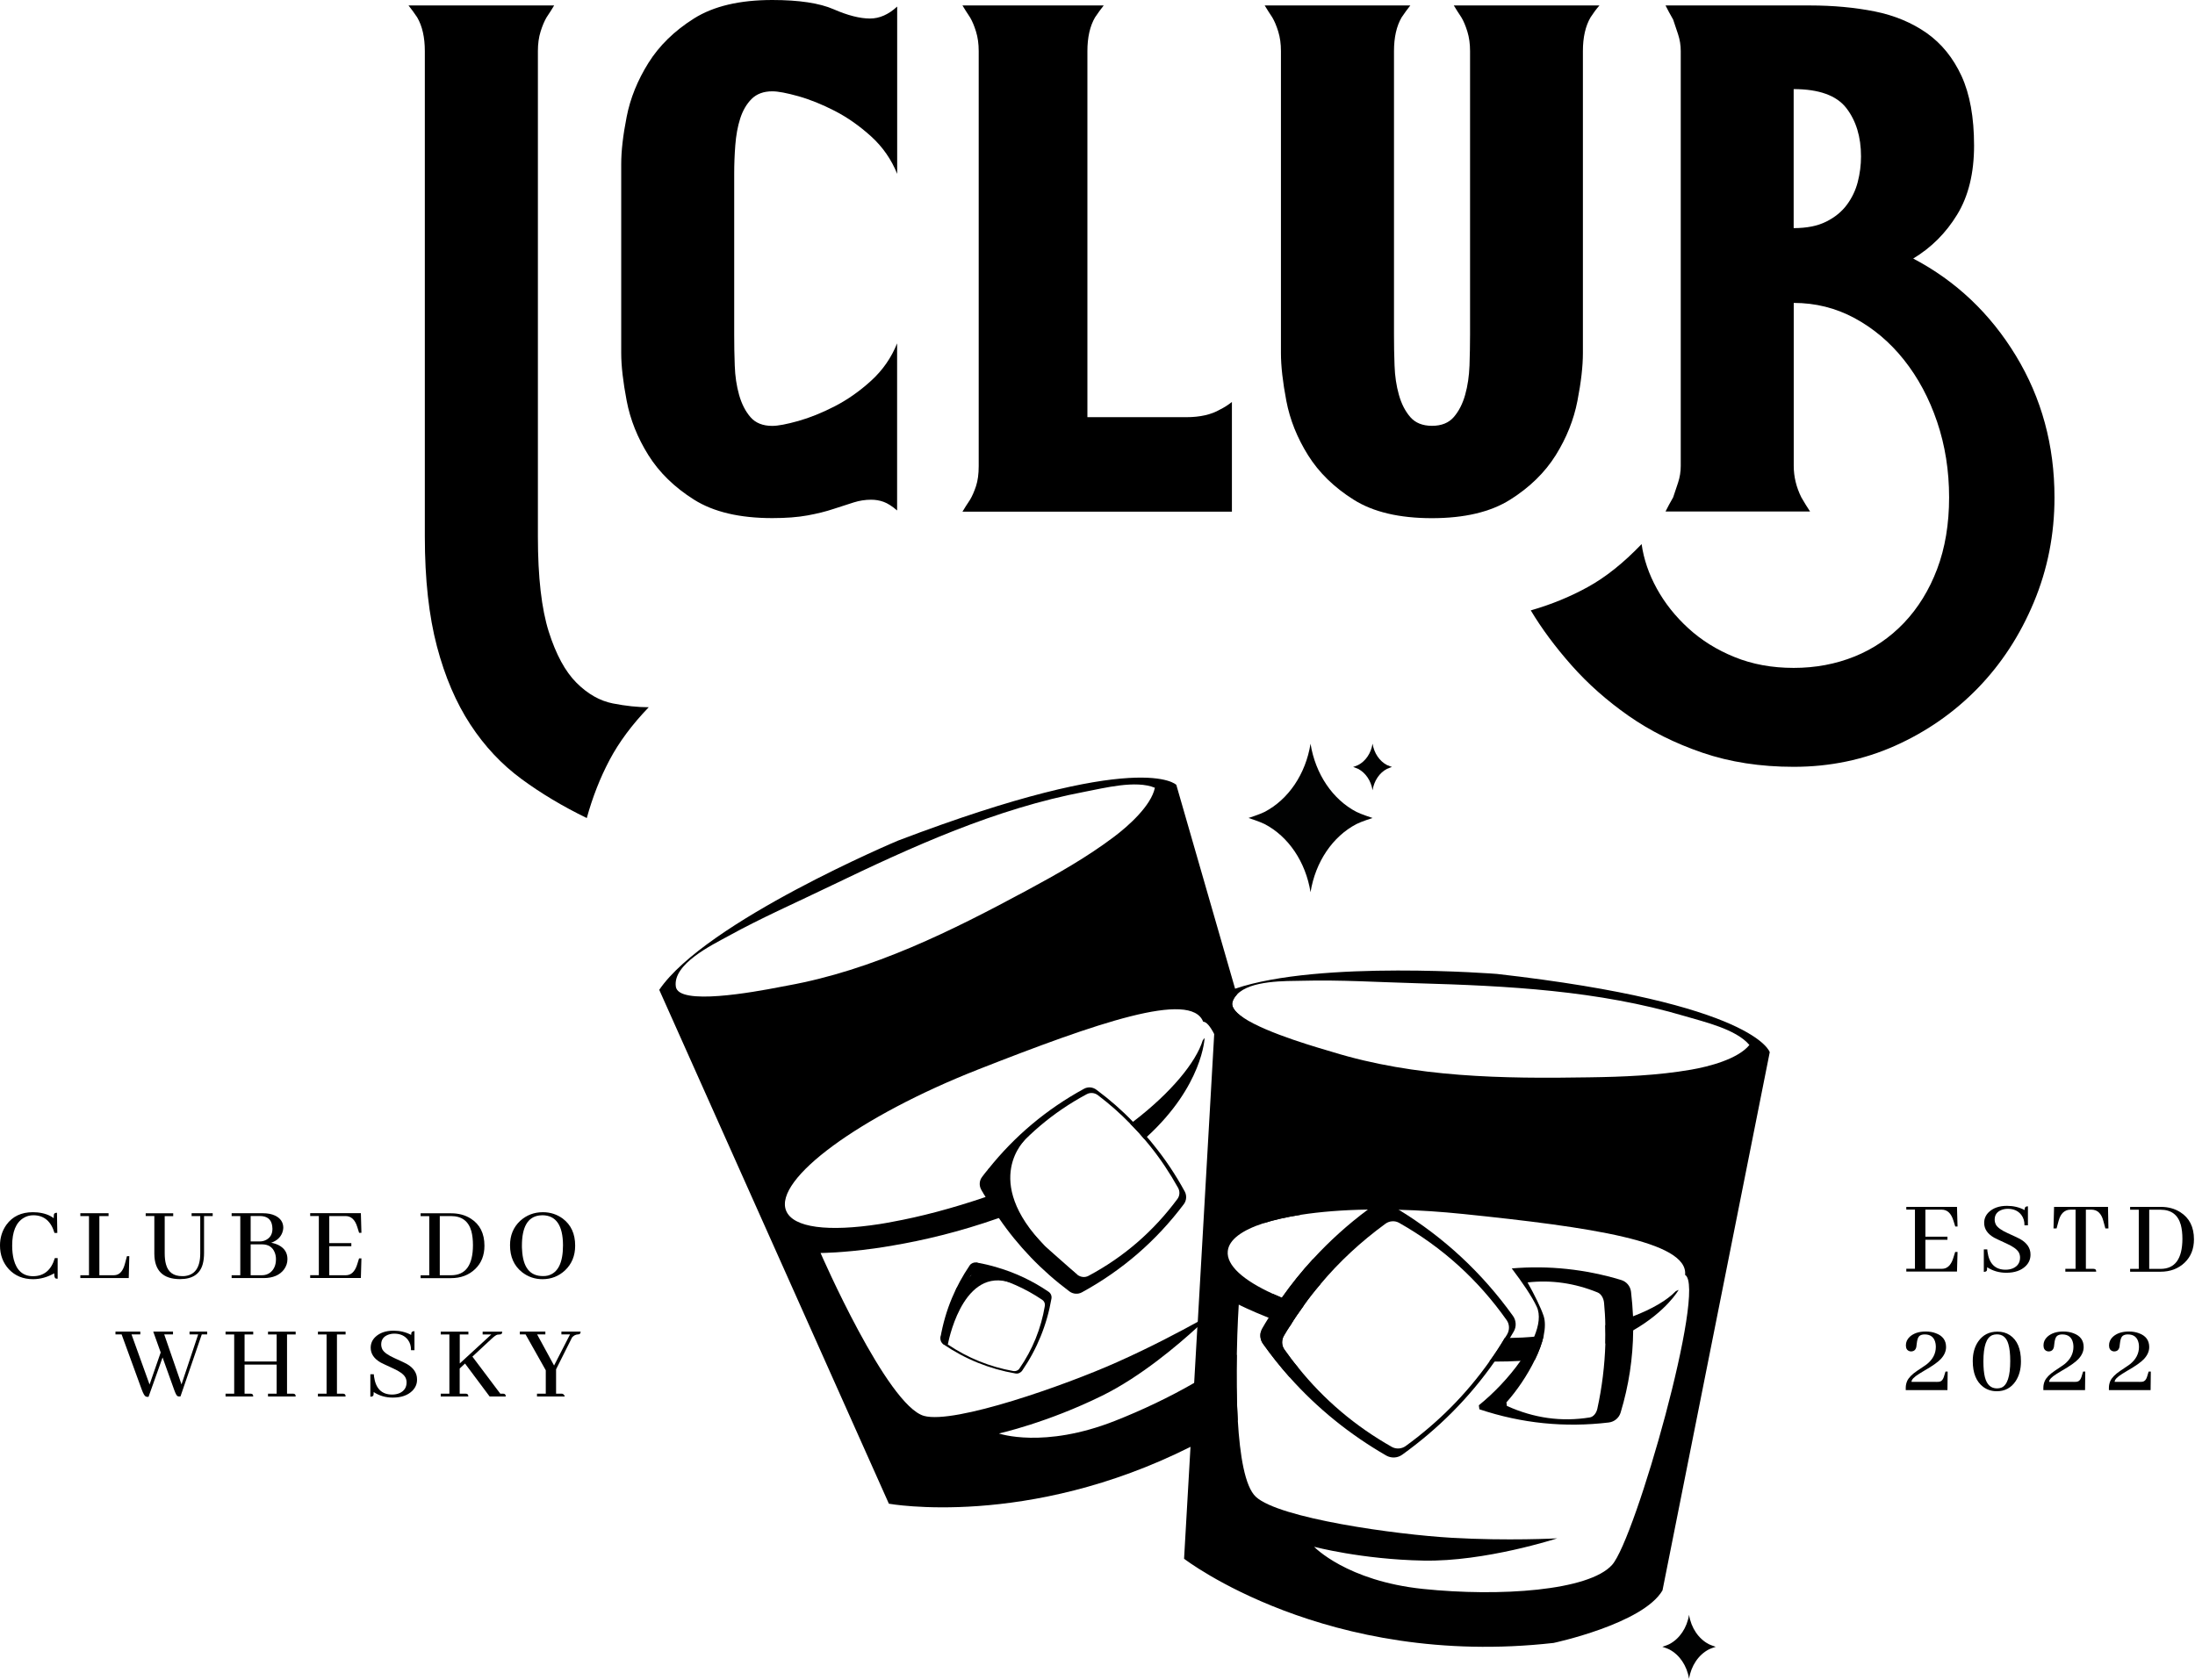 <svg width="273" height="209" viewBox="0 0 273 209" fill="none" xmlns="http://www.w3.org/2000/svg">
<path d="M4.128 159.143C2.881 159.143 1.875 158.73 1.101 157.905C0.37 157.105 0 156.125 0 154.946C0 153.983 0.267 153.123 0.791 152.384C1.548 151.334 2.649 150.81 4.085 150.81C4.274 150.81 4.463 150.818 4.653 150.836C5.495 150.922 6.175 151.162 6.682 151.558C6.682 151.343 6.691 151.18 6.708 151.076C6.751 150.939 6.88 150.879 7.086 150.879L7.129 153.39H6.777C6.347 151.936 5.478 151.205 4.171 151.188C3.707 151.188 3.285 151.3 2.907 151.541C1.978 152.117 1.514 153.252 1.514 154.964C1.514 155.609 1.582 156.185 1.711 156.701C2.073 158.077 2.872 158.773 4.119 158.773C5.47 158.765 6.373 158.017 6.82 156.52H7.172V159.083C7.069 159.083 6.983 159.074 6.932 159.057C6.803 159.006 6.742 158.791 6.742 158.412C5.917 158.885 5.048 159.135 4.128 159.143Z" fill="black"/>
<path d="M9.993 159.006V158.653H11.068V151.291H9.993V150.939H13.502V151.291H12.358V158.653H14.121C14.25 158.653 14.371 158.636 14.482 158.61C14.973 158.481 15.325 158.025 15.532 157.243L15.79 156.279H16.082L16.013 159.006H9.993Z" fill="black"/>
<path d="M18.12 150.947H21.543V151.3H20.485V155.918C20.485 156.451 20.537 156.924 20.649 157.311C20.915 158.275 21.586 158.765 22.661 158.765C22.721 158.765 22.79 158.765 22.859 158.765C24.218 158.67 24.906 157.724 24.906 155.944V151.291H23.831V150.939H26.454V151.291H25.379V155.858C25.379 156.391 25.327 156.864 25.215 157.268C24.871 158.515 23.925 159.135 22.377 159.135C20.27 159.126 19.213 158.077 19.195 155.987V151.283H18.12V150.947Z" fill="black"/>
<path d="M35.097 153.39C34.864 153.966 34.409 154.37 33.729 154.611C34.09 154.671 34.409 154.783 34.693 154.929C35.398 155.308 35.75 155.875 35.75 156.649C35.75 157.105 35.613 157.526 35.337 157.913C34.804 158.636 33.944 159.006 32.783 159.006H28.81V158.653H29.885V151.291H28.81V150.939H32.706C33.291 150.939 33.789 151.033 34.211 151.231C34.89 151.558 35.234 152.065 35.234 152.762C35.226 152.968 35.183 153.175 35.097 153.39ZM31.175 151.291V154.448H32.293C32.62 154.448 32.912 154.37 33.17 154.215C33.643 153.94 33.884 153.493 33.884 152.874C33.884 152.771 33.876 152.659 33.858 152.547C33.755 151.704 33.23 151.283 32.302 151.283H31.175V151.291ZM31.175 154.809V158.653H32.586C32.981 158.653 33.316 158.541 33.609 158.318C34.082 157.939 34.323 157.389 34.323 156.649C34.323 156.365 34.271 156.09 34.176 155.841C33.91 155.153 33.377 154.809 32.577 154.809H31.175Z" fill="black"/>
<path d="M44.668 153.39L44.453 152.702C44.453 152.685 44.445 152.667 44.436 152.65C44.161 151.747 43.671 151.291 42.983 151.291H40.953V154.654H43.697V155.041H40.953V158.653H42.983C43.12 158.653 43.249 158.636 43.37 158.601C43.851 158.464 44.213 158.017 44.445 157.243L44.66 156.555H44.952L44.883 158.997H38.58V158.644H39.655V151.283H38.58V150.93H44.883L44.952 153.373H44.668V153.39Z" fill="black"/>
<path d="M56.115 150.947C57.044 150.947 57.861 151.162 58.558 151.61C59.684 152.323 60.252 153.45 60.252 154.981C60.252 156.168 59.873 157.131 59.108 157.871C58.317 158.636 57.311 159.014 56.081 159.014H52.314V158.662H53.389V151.3H52.314V150.947H56.115ZM54.696 151.291V158.653H56.124C57.913 158.645 58.816 157.397 58.824 154.921C58.824 154.25 58.755 153.665 58.626 153.175C58.274 151.919 57.431 151.291 56.098 151.291H54.696Z" fill="black"/>
<path d="M69.987 151.601C71.019 152.375 71.535 153.493 71.535 154.972C71.535 156.228 71.114 157.251 70.271 158.051C69.488 158.774 68.559 159.143 67.476 159.143C66.513 159.143 65.67 158.851 64.922 158.266C63.924 157.466 63.434 156.357 63.434 154.921C63.434 153.682 63.855 152.676 64.698 151.885C65.489 151.171 66.427 150.81 67.519 150.81C68.448 150.81 69.265 151.076 69.987 151.601ZM68.129 158.696C69.394 158.369 70.022 157.114 70.022 154.921C70.013 152.452 69.162 151.205 67.467 151.188C67.338 151.188 67.209 151.197 67.08 151.214C65.635 151.403 64.913 152.659 64.913 154.972C64.913 155.136 64.913 155.299 64.93 155.454C65.033 157.656 65.893 158.756 67.51 158.756C67.725 158.765 67.932 158.739 68.129 158.696Z" fill="black"/>
<path d="M22.317 173.738C22.231 173.738 22.154 173.72 22.085 173.695C21.965 173.634 21.827 173.368 21.655 172.886L20.219 168.879L18.473 173.781H18.327C18.258 173.781 18.189 173.763 18.129 173.738C17.983 173.677 17.819 173.385 17.63 172.878L15.127 166.015H14.362V165.662H17.45V166.015H16.357L18.602 172.25L19.986 168.259L19.058 165.662H21.517V166.015H20.425L22.575 172.233L24.648 166.015H23.573V165.662H25.766V166.015H25.095L22.446 173.729H22.317V173.738Z" fill="black"/>
<path d="M28.053 173.738V173.385H29.128V166.023H28.053V165.671H31.493V166.023H30.418V169.386H34.409V166.023H33.334V165.671H36.774V166.023H35.699V173.385H36.421C36.464 173.385 36.507 173.394 36.559 173.402C36.705 173.428 36.774 173.54 36.774 173.738H33.334V173.385H34.409V169.773H30.418V173.385H31.141C31.184 173.385 31.227 173.394 31.278 173.402C31.424 173.428 31.493 173.54 31.493 173.738H28.053Z" fill="black"/>
<path d="M39.543 173.738V173.385H40.618V166.023H39.543V165.671H42.983V166.023H41.908V173.385H42.63C42.673 173.385 42.716 173.394 42.768 173.402C42.914 173.428 42.983 173.54 42.983 173.738H39.543Z" fill="black"/>
<path d="M51.273 173.041C50.697 173.6 49.897 173.875 48.857 173.875C47.962 173.875 47.171 173.643 46.475 173.187C46.475 173.368 46.466 173.497 46.449 173.574C46.406 173.703 46.277 173.763 46.062 173.763V170.968H46.492C46.5 171.054 46.509 171.149 46.518 171.252C46.724 172.749 47.472 173.497 48.771 173.497C49.098 173.497 49.407 173.437 49.682 173.325C50.276 173.058 50.568 172.611 50.568 171.983C50.568 171.751 50.517 171.536 50.405 171.338C50.19 170.96 49.682 170.599 48.883 170.237C48.014 169.842 47.507 169.601 47.352 169.515C46.518 169.042 46.105 168.423 46.105 167.675C46.105 167.167 46.285 166.729 46.655 166.359C47.197 165.826 47.962 165.55 48.943 165.55C49.743 165.55 50.474 165.722 51.136 166.075C51.136 165.989 51.144 165.912 51.162 165.843C51.187 165.688 51.316 165.611 51.549 165.611V167.976H51.119C51.127 167.468 50.998 167.038 50.732 166.686C50.345 166.178 49.786 165.92 49.037 165.92C48.754 165.92 48.487 165.972 48.246 166.066C47.687 166.29 47.412 166.686 47.412 167.262C47.412 167.477 47.464 167.683 47.558 167.881C47.765 168.251 48.263 168.603 49.046 168.956C49.923 169.352 50.431 169.592 50.577 169.678C51.437 170.169 51.867 170.814 51.867 171.596C51.884 172.155 51.678 172.637 51.273 173.041Z" fill="black"/>
<path d="M54.816 173.738V173.385H55.891V166.023H54.816V165.671H58.256V166.023H57.181V169.627L61.103 166.023H60.028V165.671H62.462C62.462 165.714 62.453 165.757 62.445 165.808C62.427 165.955 62.316 166.023 62.109 166.023C62.023 166.023 61.937 166.032 61.851 166.049C61.688 166.092 61.438 166.281 61.094 166.6L58.755 168.775L62.221 173.385H62.548C62.591 173.385 62.634 173.394 62.685 173.402C62.832 173.428 62.9 173.54 62.9 173.738H60.897L57.835 169.635L57.173 170.255V173.385H57.895C57.938 173.385 57.981 173.394 58.033 173.402C58.179 173.428 58.248 173.54 58.248 173.738H54.816Z" fill="black"/>
<path d="M66.788 173.738V173.385H67.88V170.478L65.369 166.015H64.655V165.662H67.828V166.015H66.805L68.912 169.885L70.899 166.015H69.824V165.662H72.215C72.215 165.705 72.206 165.748 72.197 165.8C72.171 165.946 72.06 166.015 71.862 166.015C71.587 166.032 71.346 166.161 71.148 166.393L69.161 170.358V173.385H69.884C70.056 173.402 70.176 173.523 70.245 173.738H66.788Z" fill="black"/>
<path d="M243.183 152.59L242.968 151.902C242.968 151.885 242.959 151.868 242.951 151.851C242.675 150.948 242.185 150.492 241.497 150.492H239.468V153.854H242.211V154.241H239.468V157.853H241.497C241.635 157.853 241.764 157.836 241.884 157.802C242.366 157.664 242.727 157.217 242.959 156.443L243.174 155.755H243.467L243.398 158.197H237.094V157.845H238.169V150.483H237.094V150.148H243.398L243.467 152.59H243.183Z" fill="black"/>
<path d="M251.946 157.509C251.37 158.068 250.57 158.344 249.53 158.344C248.635 158.344 247.844 158.111 247.147 157.656C247.147 157.836 247.139 157.965 247.122 158.042C247.079 158.171 246.95 158.232 246.735 158.232V155.437H247.165C247.173 155.523 247.182 155.617 247.19 155.721C247.397 157.217 248.145 157.965 249.444 157.965C249.77 157.965 250.08 157.905 250.355 157.793C250.949 157.527 251.241 157.079 251.241 156.451C251.241 156.219 251.189 156.004 251.078 155.806C250.863 155.428 250.355 155.067 249.555 154.706C248.687 154.31 248.179 154.069 248.025 153.983C247.19 153.51 246.778 152.891 246.778 152.143C246.778 151.635 246.958 151.197 247.328 150.827C247.87 150.294 248.635 150.019 249.616 150.019C250.415 150.019 251.146 150.191 251.809 150.543C251.809 150.457 251.817 150.38 251.834 150.311C251.86 150.156 251.989 150.079 252.221 150.079V152.444H251.791C251.8 151.937 251.671 151.507 251.404 151.154C251.017 150.646 250.458 150.388 249.71 150.388C249.426 150.388 249.16 150.44 248.919 150.535C248.36 150.758 248.085 151.154 248.085 151.73C248.085 151.945 248.136 152.151 248.231 152.349C248.437 152.719 248.936 153.072 249.719 153.424C250.596 153.82 251.103 154.061 251.25 154.147C252.11 154.637 252.54 155.282 252.54 156.065C252.548 156.632 252.35 157.105 251.946 157.509Z" fill="black"/>
<path d="M256.874 158.206V157.853H258.147V150.492H257.527C256.779 150.5 256.289 150.965 256.04 151.876L255.782 152.831H255.403L255.472 150.148H262.18L262.232 152.831H261.853L261.595 151.876C261.355 150.965 260.864 150.5 260.116 150.492H259.428V157.853H260.357C260.4 157.853 260.443 157.862 260.495 157.871C260.641 157.896 260.71 158.008 260.71 158.206H256.874Z" fill="black"/>
<path d="M268.733 150.148C269.662 150.148 270.479 150.363 271.176 150.81C272.302 151.524 272.87 152.65 272.87 154.181C272.87 155.368 272.492 156.331 271.726 157.071C270.935 157.836 269.929 158.215 268.699 158.215H264.932V157.862H266.007V150.5H264.932V150.148H268.733ZM267.306 150.5V157.862H268.733C270.522 157.853 271.425 156.606 271.434 154.13C271.434 153.459 271.365 152.874 271.236 152.384C270.883 151.128 270.041 150.5 268.708 150.5H267.306Z" fill="black"/>
<path d="M240.775 171.923C240.973 171.923 241.127 171.914 241.231 171.897C241.471 171.846 241.643 171.656 241.755 171.33L241.97 170.633H242.237L242.211 172.946H237.025V172.654C237.025 172.362 237.085 172.078 237.197 171.82C237.386 171.398 237.808 170.968 238.461 170.53C239.158 170.065 239.554 169.799 239.648 169.721C240.388 169.128 240.766 168.406 240.766 167.563C240.766 167.399 240.749 167.245 240.723 167.107C240.577 166.385 240.13 166.015 239.382 166.015C239.098 166.015 238.874 166.083 238.719 166.212C238.547 166.367 238.444 166.677 238.393 167.15C238.375 167.339 238.358 167.477 238.341 167.563C238.264 167.941 238.04 168.13 237.67 168.13C237.601 168.13 237.524 168.113 237.455 168.087C237.18 167.984 237.042 167.752 237.042 167.374C237.042 166.969 237.197 166.617 237.515 166.316C237.997 165.877 238.659 165.654 239.502 165.654C239.966 165.654 240.388 165.722 240.766 165.869C241.618 166.178 242.039 166.754 242.039 167.589C242.039 168.113 241.815 168.621 241.368 169.094C240.998 169.481 240.319 169.962 239.321 170.53C239.038 170.702 238.831 170.822 238.702 170.908C238.057 171.304 237.739 171.639 237.739 171.914H240.775V171.923Z" fill="black"/>
<path d="M249.968 166.101C250.888 166.711 251.353 167.795 251.353 169.369C251.353 170.358 251.129 171.175 250.682 171.846C250.123 172.671 249.349 173.084 248.343 173.084C247.706 173.084 247.147 172.903 246.666 172.551C245.797 171.897 245.359 170.822 245.359 169.326C245.359 168.354 245.591 167.537 246.047 166.883C246.614 166.075 247.397 165.671 248.412 165.671C249.005 165.662 249.521 165.808 249.968 166.101ZM248.919 172.637C249.65 172.344 250.02 171.235 250.02 169.317C250.02 168.431 249.942 167.735 249.788 167.219C249.555 166.41 249.082 166.006 248.36 166.006C248.154 166.006 247.973 166.04 247.81 166.101C247.053 166.393 246.683 167.485 246.683 169.369C246.683 170.177 246.743 170.831 246.872 171.347C247.113 172.267 247.612 172.731 248.377 172.731C248.584 172.731 248.764 172.697 248.919 172.637Z" fill="black"/>
<path d="M257.889 171.923C258.087 171.923 258.241 171.914 258.345 171.897C258.585 171.846 258.757 171.656 258.869 171.33L259.084 170.633H259.351L259.325 172.946H254.139V172.654C254.139 172.362 254.199 172.078 254.311 171.82C254.5 171.398 254.922 170.968 255.575 170.53C256.272 170.065 256.668 169.799 256.762 169.721C257.502 169.128 257.88 168.406 257.88 167.563C257.88 167.399 257.863 167.245 257.837 167.107C257.691 166.385 257.244 166.015 256.496 166.015C256.212 166.015 255.988 166.083 255.833 166.212C255.661 166.367 255.558 166.677 255.507 167.15C255.489 167.339 255.472 167.477 255.455 167.563C255.378 167.941 255.154 168.13 254.784 168.13C254.715 168.13 254.638 168.113 254.569 168.087C254.294 167.984 254.156 167.752 254.156 167.374C254.156 166.969 254.311 166.617 254.629 166.316C255.111 165.877 255.773 165.654 256.616 165.654C257.08 165.654 257.502 165.722 257.88 165.869C258.732 166.178 259.153 166.754 259.153 167.589C259.153 168.113 258.929 168.621 258.482 169.094C258.112 169.481 257.433 169.962 256.435 170.53C256.152 170.702 255.945 170.822 255.816 170.908C255.171 171.304 254.853 171.639 254.853 171.914H257.889V171.923Z" fill="black"/>
<path d="M266.042 171.923C266.239 171.923 266.394 171.914 266.497 171.897C266.738 171.846 266.91 171.656 267.022 171.33L267.237 170.633H267.504L267.478 172.946H262.292V172.654C262.292 172.362 262.352 172.078 262.464 171.82C262.653 171.398 263.075 170.968 263.728 170.53C264.425 170.065 264.82 169.799 264.915 169.721C265.655 169.128 266.033 168.406 266.033 167.563C266.033 167.399 266.016 167.245 265.99 167.107C265.844 166.385 265.397 166.015 264.648 166.015C264.365 166.015 264.141 166.083 263.986 166.212C263.814 166.367 263.711 166.677 263.659 167.15C263.642 167.339 263.625 167.477 263.608 167.563C263.53 167.941 263.307 168.13 262.937 168.13C262.868 168.13 262.791 168.113 262.722 168.087C262.447 167.984 262.309 167.752 262.309 167.374C262.309 166.969 262.464 166.617 262.782 166.316C263.264 165.877 263.926 165.654 264.769 165.654C265.233 165.654 265.655 165.722 266.033 165.869C266.884 166.178 267.306 166.754 267.306 167.589C267.306 168.113 267.082 168.621 266.635 169.094C266.265 169.481 265.586 169.962 264.588 170.53C264.304 170.702 264.098 170.822 263.969 170.908C263.324 171.304 263.006 171.639 263.006 171.914H266.042V171.923Z" fill="black"/>
<path d="M66.9 66.762C66.9 71.81 67.355 75.749 68.25 78.587C69.153 81.425 70.296 83.54 71.698 84.942C73.091 86.335 74.605 87.195 76.222 87.514C77.847 87.832 79.326 87.987 80.685 87.987C78.613 90.145 76.987 92.33 75.818 94.54C74.648 96.75 73.702 99.158 72.98 101.773C70.004 100.328 67.295 98.711 64.844 96.905C62.393 95.099 60.278 92.854 58.506 90.145C56.734 87.445 55.341 84.203 54.343 80.419C53.346 76.635 52.838 72.085 52.838 66.77V6.355C52.838 4.644 52.52 3.251 51.892 2.167C51.531 1.625 51.17 1.135 50.809 0.679H68.921C68.654 1.135 68.336 1.625 67.975 2.167C67.708 2.623 67.459 3.208 67.235 3.922C67.011 4.644 66.9 5.452 66.9 6.355V66.762Z" fill="black"/>
<path d="M111.594 63.52C110.966 62.978 110.398 62.617 109.9 62.436C109.401 62.255 108.885 62.169 108.343 62.169C107.621 62.169 106.898 62.281 106.184 62.505C105.462 62.728 104.628 63.004 103.682 63.313C102.736 63.632 101.652 63.898 100.439 64.122C99.227 64.345 97.756 64.457 96.045 64.457C91.994 64.457 88.743 63.692 86.318 62.161C83.885 60.63 81.993 58.781 80.642 56.623C79.292 54.464 78.389 52.211 77.942 49.863C77.495 47.524 77.263 45.537 77.263 43.92V20.408C77.263 18.782 77.486 16.83 77.942 14.525C78.389 12.229 79.292 10.002 80.642 7.835C81.993 5.676 83.885 3.827 86.318 2.296C88.752 0.765 91.994 0 96.045 0C99.373 0 101.927 0.387 103.682 1.152C105.436 1.918 106.95 2.305 108.205 2.305C109.375 2.305 110.502 1.815 111.585 0.817V21.629C110.863 19.832 109.779 18.275 108.343 16.968C106.898 15.661 105.393 14.603 103.819 13.794C102.246 12.986 100.732 12.375 99.296 11.971C97.851 11.567 96.776 11.361 96.053 11.361C94.97 11.361 94.118 11.679 93.482 12.307C92.854 12.934 92.381 13.751 92.063 14.74C91.745 15.729 91.547 16.839 91.453 18.051C91.358 19.264 91.315 20.459 91.315 21.629V41.633C91.315 42.897 91.332 44.178 91.384 45.486C91.427 46.793 91.607 48.005 91.925 49.132C92.244 50.258 92.717 51.179 93.344 51.901C93.972 52.623 94.875 52.985 96.045 52.985C96.767 52.985 97.842 52.778 99.287 52.374C100.723 51.97 102.237 51.359 103.811 50.551C105.385 49.742 106.898 48.685 108.334 47.377C109.771 46.07 110.854 44.522 111.577 42.716V63.52H111.594Z" fill="black"/>
<path d="M147.542 51.901C149.253 51.901 150.646 51.583 151.73 50.955C152.272 50.688 152.762 50.37 153.218 50.009V63.657H119.704C119.97 63.21 120.288 62.711 120.65 62.169C120.916 61.722 121.166 61.155 121.389 60.484C121.613 59.804 121.725 58.979 121.725 57.981V6.355C121.725 5.452 121.613 4.644 121.389 3.922C121.166 3.199 120.916 2.614 120.65 2.167C120.288 1.625 119.979 1.135 119.704 0.679H137.273C136.912 1.135 136.551 1.625 136.19 2.167C135.562 3.251 135.244 4.644 135.244 6.355V51.901H147.542Z" fill="black"/>
<path d="M197.817 2.167C197.19 3.251 196.871 4.644 196.871 6.355V43.929C196.871 45.554 196.648 47.532 196.192 49.871C195.736 52.219 194.842 54.464 193.492 56.631C192.141 58.79 190.249 60.639 187.816 62.169C185.382 63.7 182.14 64.466 178.089 64.466C174.038 64.466 170.788 63.7 168.362 62.169C165.929 60.639 164.037 58.79 162.686 56.631C161.336 54.472 160.433 52.219 159.986 49.871C159.539 47.532 159.315 45.546 159.315 43.929V6.355C159.315 5.452 159.203 4.644 158.98 3.922C158.756 3.199 158.507 2.614 158.24 2.167C157.879 1.625 157.569 1.135 157.294 0.679H175.406C175.045 1.135 174.683 1.625 174.322 2.167C173.694 3.251 173.376 4.644 173.376 6.355V41.624C173.376 42.888 173.393 44.17 173.445 45.477C173.488 46.784 173.669 47.997 173.987 49.123C174.305 50.25 174.778 51.17 175.406 51.892C176.034 52.615 176.937 52.976 178.106 52.976C179.276 52.976 180.179 52.615 180.807 51.892C181.434 51.17 181.907 50.25 182.226 49.123C182.544 47.997 182.716 46.784 182.767 45.477C182.81 44.17 182.836 42.888 182.836 41.624V6.355C182.836 5.452 182.724 4.644 182.501 3.922C182.277 3.199 182.028 2.614 181.761 2.167C181.4 1.625 181.09 1.135 180.815 0.679H198.927C198.531 1.127 198.17 1.625 197.817 2.167Z" fill="black"/>
<path d="M225.114 0.679C227.995 0.679 230.678 0.929 233.155 1.419C235.632 1.918 237.79 2.821 239.639 4.119C241.488 5.427 242.925 7.207 243.965 9.46C244.997 11.713 245.522 14.594 245.522 18.112C245.522 21.534 244.825 24.398 243.423 26.694C242.022 28.991 240.198 30.814 237.954 32.164C243.269 34.959 247.526 38.992 250.725 44.256C253.924 49.528 255.524 55.401 255.524 61.894C255.524 66.487 254.664 70.838 252.952 74.932C251.241 79.034 248.919 82.586 245.995 85.605C243.062 88.623 239.639 91.014 235.726 92.768C231.805 94.523 227.591 95.4 223.093 95.4C218.948 95.4 215.164 94.815 211.741 93.646C208.318 92.476 205.257 90.945 202.548 89.053C199.847 87.161 197.482 85.063 195.453 82.766C193.423 80.47 191.737 78.191 190.387 75.938C192.907 75.216 195.272 74.252 197.482 73.031C199.692 71.819 201.92 70.038 204.173 67.691C204.44 69.583 205.076 71.432 206.065 73.229C207.054 75.026 208.361 76.678 209.987 78.165C211.612 79.653 213.521 80.849 215.731 81.743C217.942 82.646 220.393 83.093 223.093 83.093C225.793 83.093 228.313 82.62 230.661 81.674C233 80.728 235.056 79.326 236.81 77.486C238.564 75.637 239.94 73.41 240.929 70.795C241.918 68.181 242.417 65.205 242.417 61.877C242.417 58.549 241.918 55.41 240.929 52.486C239.94 49.562 238.564 46.99 236.81 44.78C235.056 42.57 233 40.842 230.661 39.577C228.313 38.313 225.793 37.685 223.093 37.685V57.956C223.093 59.306 223.411 60.613 224.039 61.877C224.4 62.505 224.761 63.09 225.123 63.632H207.149C207.415 63.09 207.733 62.505 208.095 61.877C208.275 61.335 208.473 60.725 208.705 60.054C208.929 59.374 209.041 58.678 209.041 57.956V6.355C209.041 5.633 208.929 4.936 208.705 4.257C208.482 3.578 208.275 2.976 208.095 2.434C207.733 1.806 207.415 1.221 207.149 0.679H225.114ZM223.084 28.38C224.71 28.38 226.06 28.113 227.135 27.572C228.219 27.03 229.07 26.333 229.706 25.473C230.334 24.622 230.79 23.676 231.057 22.635C231.323 21.603 231.461 20.537 231.461 19.462C231.461 17.028 230.85 15.024 229.638 13.45C228.425 11.877 226.232 11.085 223.084 11.085V28.38Z" fill="black"/>
<path d="M159.427 161.457C159.023 161.293 158.644 161.121 158.275 160.958C158.335 162.024 158.3 162.85 158.18 163.314C158.12 163.538 158.034 163.77 157.931 164.002C158.679 164.303 159.513 164.622 160.45 164.94C160.958 164.08 161.534 163.263 162.119 162.454C161.164 162.136 160.261 161.801 159.427 161.457ZM159.427 161.457C159.023 161.293 158.644 161.121 158.275 160.958C158.335 162.024 158.3 162.85 158.18 163.314C158.12 163.538 158.034 163.77 157.931 164.002C158.679 164.303 159.513 164.622 160.45 164.94C160.958 164.08 161.534 163.263 162.119 162.454C161.164 162.136 160.261 161.801 159.427 161.457ZM149.589 129.43C148.754 132.139 145.676 135.923 140.92 139.561C140.817 139.647 140.705 139.742 140.584 139.819C140.731 139.965 140.868 140.103 141.014 140.258C141.479 140.731 141.909 141.221 142.33 141.72C142.433 141.625 142.537 141.53 142.64 141.436C149.606 135.055 149.821 129.129 149.821 129.129L149.589 129.43ZM121.664 133.051C136.405 127.263 148.109 123.195 149.64 127.108C150.044 127.117 150.509 127.676 151.008 128.63C153.063 132.604 155.695 143.543 157.157 152.177C158.455 151.764 159.986 151.42 161.723 151.145L154.645 126.627C154.078 126.248 153.648 125.853 153.424 125.474C153.244 125.173 153.201 124.889 153.295 124.614C153.398 124.279 153.596 123.995 153.828 123.746L153.613 123.006L146.303 97.645C146.303 97.645 141.96 93.052 111.68 104.585C111.68 104.585 87.789 114.63 81.992 123.144L110.553 187.076C110.553 187.076 127.745 190.207 148.075 179.998C150.001 179.035 151.962 177.943 153.94 176.713C153.777 173.953 153.777 171.029 153.82 168.535C152.306 169.713 150.5 170.9 148.531 172.043C145.486 173.806 142.046 175.44 138.684 176.765C129.791 180.274 124.236 178.339 124.236 178.339C124.236 178.339 130.213 177.023 137.101 173.626C141.883 171.269 146.518 167.322 148.918 165.12C149.872 164.252 150.466 163.658 150.569 163.546C150.449 163.607 149.881 163.942 148.961 164.45C146.914 165.576 143.156 167.589 138.899 169.481C132.492 172.344 118.723 177.195 114.931 176.154C110.321 174.881 102.056 155.884 102.056 155.884C102.159 155.884 104.696 155.875 108.764 155.316C109.487 155.213 110.278 155.093 111.095 154.946C114.758 154.327 119.273 153.278 124.236 151.532C124.941 151.291 125.655 151.033 126.377 150.75C125.784 149.915 125.225 149.064 124.692 148.17C123.978 148.428 123.273 148.677 122.585 148.918C118.414 150.337 114.466 151.377 110.992 152.005C110.441 152.108 109.908 152.212 109.383 152.289C103.071 153.261 98.625 152.779 97.765 150.603C96.234 146.699 106.932 138.847 121.664 133.051ZM84.555 123.453C84.28 123.273 84.099 123.049 84.056 122.748C83.644 119.919 88.623 117.536 90.541 116.479C94.712 114.174 99.124 112.247 103.415 110.166C113.511 105.307 123.832 100.603 134.9 98.505C137.316 98.049 141.264 97.017 143.637 98.006C143.173 100.233 140.378 102.727 138.606 104.069C135.227 106.623 131.494 108.739 127.77 110.742C118.319 115.834 108.584 120.693 97.928 122.619C96.415 122.894 86.886 124.924 84.555 123.453ZM159.427 161.457C159.023 161.293 158.644 161.121 158.275 160.958C158.335 162.024 158.3 162.85 158.18 163.314C158.12 163.538 158.034 163.77 157.931 164.002C158.679 164.303 159.513 164.622 160.45 164.94C160.958 164.08 161.534 163.263 162.119 162.454C161.164 162.136 160.261 161.801 159.427 161.457ZM160.45 164.94C160.958 164.08 161.534 163.263 162.119 162.454C162.772 161.525 163.478 160.631 164.209 159.78L163.306 156.641C161.912 158.154 160.622 159.754 159.427 161.457C159.023 161.293 158.644 161.121 158.275 160.958C158.335 162.024 158.3 162.85 158.18 163.314C158.12 163.538 158.034 163.77 157.931 164.002C157.681 164.553 157.303 165.129 156.813 165.722C156.692 166.221 156.787 166.754 157.096 167.184C158.128 168.638 159.221 170.005 160.382 171.312C160.734 170.934 161.095 170.538 161.448 170.134C160.837 169.412 160.287 168.664 159.737 167.89C159.384 167.391 159.367 166.711 159.685 166.17C159.926 165.748 160.175 165.344 160.45 164.94ZM149.589 129.43C148.754 132.139 145.676 135.923 140.92 139.561C140.817 139.647 140.705 139.742 140.584 139.819C140.731 139.965 140.868 140.103 141.014 140.258C141.479 140.731 141.909 141.221 142.33 141.72C142.433 141.625 142.537 141.53 142.64 141.436C149.606 135.055 149.821 129.129 149.821 129.129L149.589 129.43ZM159.427 161.457C159.023 161.293 158.644 161.121 158.275 160.958C158.335 162.024 158.3 162.85 158.18 163.314C158.584 162.687 159.006 162.067 159.427 161.457Z" fill="black"/>
<path d="M147.353 148.238C146.226 146.166 144.936 144.231 143.474 142.433C143.216 142.098 142.941 141.771 142.64 141.436C142.262 140.971 141.857 140.533 141.436 140.094C141.273 139.914 141.101 139.742 140.911 139.561C139.535 138.125 138.013 136.8 136.371 135.579C135.915 135.235 135.313 135.184 134.814 135.459C130.161 138.004 126.197 141.333 122.92 145.443C122.645 145.762 122.387 146.097 122.137 146.432C121.793 146.888 121.759 147.499 122.034 147.998C122.12 148.152 122.198 148.307 122.31 148.462C122.396 148.617 122.49 148.772 122.585 148.926C123.092 149.829 123.642 150.698 124.236 151.541C126.627 155.032 129.551 158.077 132.999 160.657C133.455 161.001 134.066 161.052 134.565 160.777C139.578 158.034 143.801 154.379 147.241 149.804C147.576 149.356 147.619 148.737 147.353 148.238ZM146.45 149.15C143.474 153.166 139.802 156.365 135.39 158.722C134.952 158.963 134.418 158.911 133.997 158.593C131.047 156.348 128.502 153.734 126.377 150.758C125.784 149.924 125.225 149.073 124.692 148.178C124.683 148.152 124.657 148.118 124.64 148.092C124.425 147.757 124.236 147.43 124.047 147.095C123.797 146.639 123.823 146.097 124.116 145.701C124.245 145.521 124.391 145.332 124.528 145.151C127.418 141.393 130.961 138.374 135.158 136.13C135.597 135.889 136.147 135.94 136.56 136.259C137.996 137.351 139.346 138.538 140.576 139.81C140.722 139.957 140.86 140.094 141.006 140.249C141.47 140.722 141.9 141.212 142.322 141.711C142.571 142.012 142.821 142.304 143.061 142.605C144.343 144.196 145.487 145.925 146.51 147.757C146.768 148.204 146.742 148.746 146.45 149.15Z" fill="black"/>
<path d="M130.419 160.709C128.45 159.367 126.317 158.352 124.055 157.69C123.212 157.432 122.344 157.225 121.449 157.071C121.131 157.019 120.796 157.157 120.607 157.423C119.729 158.722 118.99 160.072 118.396 161.491C117.743 163.048 117.27 164.69 116.969 166.402C116.917 166.72 117.055 167.047 117.321 167.236C120.056 169.094 123.04 170.306 126.3 170.874C126.618 170.934 126.945 170.788 127.134 170.521C129 167.795 130.213 164.802 130.772 161.56C130.832 161.225 130.694 160.898 130.419 160.709ZM126.781 170.272C126.618 170.513 126.317 170.624 126.033 170.573C123.083 170.04 120.374 168.947 117.889 167.27C117.64 167.116 117.511 166.815 117.554 166.531C117.889 164.536 118.508 162.669 119.42 160.906C119.798 160.15 120.237 159.419 120.727 158.705C120.89 158.464 121.191 158.352 121.475 158.404C121.914 158.49 122.344 158.567 122.774 158.688C125.225 159.272 127.504 160.279 129.619 161.706C129.869 161.87 129.998 162.162 129.955 162.446C129.482 165.284 128.424 167.907 126.781 170.272Z" fill="black"/>
<path d="M190.8 166.307C189.828 166.393 188.83 166.436 187.807 166.453C187.592 166.462 187.377 166.462 187.162 166.462C186.569 167.477 185.924 168.449 185.244 169.386H185.365C185.528 169.386 185.709 169.386 185.889 169.395C187.007 169.395 188.065 169.369 189.088 169.309C189.716 169.274 190.327 169.223 190.912 169.154C191.41 168.13 191.789 167.124 191.995 166.195C191.591 166.247 191.204 166.29 190.8 166.307ZM208.43 160.64C207.346 161.758 205.506 162.841 203.107 163.77C202.057 164.174 200.905 164.544 199.658 164.88C199.684 165.636 199.684 166.402 199.666 167.159C200.974 166.66 202.126 166.101 203.115 165.516C207.286 163.125 208.774 160.485 208.774 160.485L208.43 160.64ZM190.8 166.307C189.828 166.393 188.83 166.436 187.807 166.453C187.592 166.462 187.377 166.462 187.162 166.462C186.569 167.477 185.924 168.449 185.244 169.386H185.365C185.528 169.386 185.709 169.386 185.889 169.395C187.007 169.395 188.065 169.369 189.088 169.309C189.716 169.274 190.327 169.223 190.912 169.154C191.41 168.13 191.789 167.124 191.995 166.195C191.591 166.247 191.204 166.29 190.8 166.307ZM208.43 160.64C207.346 161.758 205.506 162.841 203.107 163.77C202.057 164.174 200.905 164.544 199.658 164.88C199.684 165.636 199.684 166.402 199.666 167.159C200.974 166.66 202.126 166.101 203.115 165.516C207.286 163.125 208.774 160.485 208.774 160.485L208.43 160.64ZM190.8 166.307C189.828 166.393 188.83 166.436 187.807 166.453C187.592 166.462 187.377 166.462 187.162 166.462C186.569 167.477 185.924 168.449 185.244 169.386H185.365C185.528 169.386 185.709 169.386 185.889 169.395C187.007 169.395 188.065 169.369 189.088 169.309C189.716 169.274 190.327 169.223 190.912 169.154C191.41 168.13 191.789 167.124 191.995 166.195C191.591 166.247 191.204 166.29 190.8 166.307ZM208.43 160.64C207.346 161.758 205.506 162.841 203.107 163.77C202.057 164.174 200.905 164.544 199.658 164.88C199.684 165.636 199.684 166.402 199.666 167.159C200.974 166.66 202.126 166.101 203.115 165.516C207.286 163.125 208.774 160.485 208.774 160.485L208.43 160.64ZM190.8 166.307C189.828 166.393 188.83 166.436 187.807 166.453C187.592 166.462 187.377 166.462 187.162 166.462C186.569 167.477 185.924 168.449 185.244 169.386H185.365C185.528 169.386 185.709 169.386 185.889 169.395C187.007 169.395 188.065 169.369 189.088 169.309C189.716 169.274 190.327 169.223 190.912 169.154C191.41 168.13 191.789 167.124 191.995 166.195C191.591 166.247 191.204 166.29 190.8 166.307ZM208.43 160.64C207.346 161.758 205.506 162.841 203.107 163.77C202.057 164.174 200.905 164.544 199.658 164.88C199.684 165.636 199.684 166.402 199.666 167.159C200.974 166.66 202.126 166.101 203.115 165.516C207.286 163.125 208.774 160.485 208.774 160.485L208.43 160.64ZM190.8 166.307C189.828 166.393 188.83 166.436 187.807 166.453C187.592 166.462 187.377 166.462 187.162 166.462C186.569 167.477 185.924 168.449 185.244 169.386H185.365C185.528 169.386 185.709 169.386 185.889 169.395C187.007 169.395 188.065 169.369 189.088 169.309C189.716 169.274 190.327 169.223 190.912 169.154C191.41 168.13 191.789 167.124 191.995 166.195C191.591 166.247 191.204 166.29 190.8 166.307ZM208.43 160.64C207.346 161.758 205.506 162.841 203.107 163.77C202.057 164.174 200.905 164.544 199.658 164.88C199.684 165.636 199.684 166.402 199.666 167.159C200.974 166.66 202.126 166.101 203.115 165.516C207.286 163.125 208.774 160.485 208.774 160.485L208.43 160.64ZM190.8 166.307C189.828 166.393 188.83 166.436 187.807 166.453C187.592 166.462 187.377 166.462 187.162 166.462C186.569 167.477 185.924 168.449 185.244 169.386H185.365C185.528 169.386 185.709 169.386 185.889 169.395C187.007 169.395 188.065 169.369 189.088 169.309C189.716 169.274 190.327 169.223 190.912 169.154C191.41 168.13 191.789 167.124 191.995 166.195C191.591 166.247 191.204 166.29 190.8 166.307ZM208.43 160.64C207.346 161.758 205.506 162.841 203.107 163.77C202.057 164.174 200.905 164.544 199.658 164.88C199.684 165.636 199.684 166.402 199.666 167.159C200.974 166.66 202.126 166.101 203.115 165.516C207.286 163.125 208.774 160.485 208.774 160.485L208.43 160.64ZM208.43 160.64C207.346 161.758 205.506 162.841 203.107 163.77C202.057 164.174 200.905 164.544 199.658 164.88C199.684 165.636 199.684 166.402 199.666 167.159C200.974 166.66 202.126 166.101 203.115 165.516C207.286 163.125 208.774 160.485 208.774 160.485L208.43 160.64ZM187.798 166.453C187.583 166.462 187.368 166.462 187.153 166.462C186.56 167.477 185.915 168.449 185.236 169.386H185.356C185.519 169.386 185.7 169.386 185.881 169.395C186.999 169.395 188.056 169.369 189.08 169.309C189.708 169.274 190.318 169.223 190.903 169.154C191.402 168.13 191.78 167.124 191.987 166.195C191.591 166.247 191.204 166.281 190.8 166.299C189.819 166.393 188.822 166.436 187.798 166.453ZM186.173 121.166C186.173 121.166 164.114 119.42 153.613 123.006C152.745 123.307 151.962 123.634 151.274 124.004L151.016 128.63L148.969 164.467L148.918 165.129L148.522 172.052L148.066 180.007L147.267 193.922C147.267 193.922 164.957 207.587 193.225 204.397C193.225 204.397 204.328 202.032 206.77 197.861L220.109 130.909C220.117 130.901 218.372 124.821 186.173 121.166ZM200.501 194.687C197.611 197.912 186.508 198.669 176.997 197.68C167.485 196.691 163.443 192.434 163.443 192.434C163.443 192.434 169.369 194.008 177.048 194.154C184.72 194.309 193.672 191.385 193.672 191.385C193.672 191.385 187.549 191.72 180.549 191.316C173.548 190.912 159.083 188.891 156.193 186.216C154.826 184.943 154.207 181.03 153.949 176.713C153.785 173.953 153.785 171.029 153.828 168.535C153.889 164.966 154.069 162.308 154.069 162.308C154.069 162.308 155.402 162.996 157.802 163.951C157.853 163.976 157.896 163.985 157.948 164.002C158.696 164.303 159.53 164.622 160.468 164.94C160.975 164.08 161.551 163.263 162.136 162.454C161.181 162.136 160.278 161.801 159.453 161.457C159.049 161.293 158.67 161.121 158.3 160.958C154.628 159.281 152.521 157.423 152.702 155.652C152.848 154.224 154.473 153.046 157.182 152.169C158.481 151.756 160.012 151.412 161.749 151.137C164.183 150.758 167.029 150.526 170.151 150.483C171.39 150.457 172.68 150.474 174.004 150.509C176.55 150.569 179.233 150.75 181.993 151.033C197.749 152.659 210.004 154.422 209.582 158.61C212.283 160.158 203.399 191.454 200.501 194.687ZM210.331 133.077C206.16 133.799 201.877 133.971 197.646 134.031C186.913 134.212 176.025 134.057 165.688 130.866C164.449 130.488 157.638 128.605 154.654 126.618C154.086 126.24 153.656 125.844 153.433 125.466C153.252 125.165 153.209 124.881 153.304 124.606C153.407 124.27 153.605 123.986 153.837 123.737C155.514 121.931 160.012 122.06 161.938 122.017C166.703 121.888 171.51 122.198 176.274 122.327C187.472 122.645 198.798 123.221 209.591 126.429C211.956 127.134 215.929 128.037 217.58 130.006C216.144 131.769 212.524 132.698 210.331 133.077ZM203.107 163.761C202.057 164.166 200.905 164.535 199.658 164.871C199.684 165.628 199.684 166.393 199.666 167.15C200.974 166.651 202.126 166.092 203.115 165.507C207.286 163.116 208.774 160.476 208.774 160.476L208.43 160.631C207.346 161.758 205.506 162.841 203.107 163.761ZM187.798 166.453C187.583 166.462 187.368 166.462 187.153 166.462C186.56 167.477 185.915 168.449 185.236 169.386H185.356C185.519 169.386 185.7 169.386 185.881 169.395C186.999 169.395 188.056 169.369 189.08 169.309C189.708 169.274 190.318 169.223 190.903 169.154C191.402 168.13 191.78 167.124 191.987 166.195C191.591 166.247 191.204 166.281 190.8 166.299C189.819 166.393 188.822 166.436 187.798 166.453ZM190.8 166.307C189.828 166.393 188.83 166.436 187.807 166.453C187.592 166.462 187.377 166.462 187.162 166.462C186.569 167.477 185.924 168.449 185.244 169.386H185.365C185.528 169.386 185.709 169.386 185.889 169.395C187.007 169.395 188.065 169.369 189.088 169.309C189.716 169.274 190.327 169.223 190.912 169.154C191.41 168.13 191.789 167.124 191.995 166.195C191.591 166.247 191.204 166.29 190.8 166.307ZM208.43 160.64C207.346 161.758 205.506 162.841 203.107 163.77C202.057 164.174 200.905 164.544 199.658 164.88C199.684 165.636 199.684 166.402 199.666 167.159C200.974 166.66 202.126 166.101 203.115 165.516C207.286 163.125 208.774 160.485 208.774 160.485L208.43 160.64ZM190.8 166.307C189.828 166.393 188.83 166.436 187.807 166.453C187.592 166.462 187.377 166.462 187.162 166.462C186.569 167.477 185.924 168.449 185.244 169.386H185.365C185.528 169.386 185.709 169.386 185.889 169.395C187.007 169.395 188.065 169.369 189.088 169.309C189.716 169.274 190.327 169.223 190.912 169.154C191.41 168.13 191.789 167.124 191.995 166.195C191.591 166.247 191.204 166.29 190.8 166.307ZM208.43 160.64C207.346 161.758 205.506 162.841 203.107 163.77C202.057 164.174 200.905 164.544 199.658 164.88C199.684 165.636 199.684 166.402 199.666 167.159C200.974 166.66 202.126 166.101 203.115 165.516C207.286 163.125 208.774 160.485 208.774 160.485L208.43 160.64ZM190.8 166.307C189.828 166.393 188.83 166.436 187.807 166.453C187.592 166.462 187.377 166.462 187.162 166.462C186.569 167.477 185.924 168.449 185.244 169.386H185.365C185.528 169.386 185.709 169.386 185.889 169.395C187.007 169.395 188.065 169.369 189.088 169.309C189.716 169.274 190.327 169.223 190.912 169.154C191.41 168.13 191.789 167.124 191.995 166.195C191.591 166.247 191.204 166.29 190.8 166.307ZM208.43 160.64C207.346 161.758 205.506 162.841 203.107 163.77C202.057 164.174 200.905 164.544 199.658 164.88C199.684 165.636 199.684 166.402 199.666 167.159C200.974 166.66 202.126 166.101 203.115 165.516C207.286 163.125 208.774 160.485 208.774 160.485L208.43 160.64ZM190.8 166.307C189.828 166.393 188.83 166.436 187.807 166.453C187.592 166.462 187.377 166.462 187.162 166.462C186.569 167.477 185.924 168.449 185.244 169.386H185.365C185.528 169.386 185.709 169.386 185.889 169.395C187.007 169.395 188.065 169.369 189.088 169.309C189.716 169.274 190.327 169.223 190.912 169.154C191.41 168.13 191.789 167.124 191.995 166.195C191.591 166.247 191.204 166.29 190.8 166.307ZM208.43 160.64C207.346 161.758 205.506 162.841 203.107 163.77C202.057 164.174 200.905 164.544 199.658 164.88C199.684 165.636 199.684 166.402 199.666 167.159C200.974 166.66 202.126 166.101 203.115 165.516C207.286 163.125 208.774 160.485 208.774 160.485L208.43 160.64ZM190.8 166.307C189.828 166.393 188.83 166.436 187.807 166.453C187.592 166.462 187.377 166.462 187.162 166.462C186.569 167.477 185.924 168.449 185.244 169.386H185.365C185.528 169.386 185.709 169.386 185.889 169.395C187.007 169.395 188.065 169.369 189.088 169.309C189.716 169.274 190.327 169.223 190.912 169.154C191.41 168.13 191.789 167.124 191.995 166.195C191.591 166.247 191.204 166.29 190.8 166.307ZM208.43 160.64C207.346 161.758 205.506 162.841 203.107 163.77C202.057 164.174 200.905 164.544 199.658 164.88C199.684 165.636 199.684 166.402 199.666 167.159C200.974 166.66 202.126 166.101 203.115 165.516C207.286 163.125 208.774 160.485 208.774 160.485L208.43 160.64ZM159.427 161.457C158.997 162.067 158.584 162.678 158.18 163.314C158.12 163.538 158.034 163.77 157.931 164.002C158.679 164.303 159.513 164.622 160.45 164.94C160.958 164.08 161.534 163.263 162.119 162.454C161.164 162.136 160.261 161.801 159.427 161.457ZM190.8 166.307C189.828 166.393 188.83 166.436 187.807 166.453C187.592 166.462 187.377 166.462 187.162 166.462C186.569 167.477 185.924 168.449 185.244 169.386H185.365C185.528 169.386 185.709 169.386 185.889 169.395C187.007 169.395 188.065 169.369 189.088 169.309C189.716 169.274 190.327 169.223 190.912 169.154C191.41 168.13 191.789 167.124 191.995 166.195C191.591 166.247 191.204 166.29 190.8 166.307ZM208.43 160.64C207.346 161.758 205.506 162.841 203.107 163.77C202.057 164.174 200.905 164.544 199.658 164.88C199.684 165.636 199.684 166.402 199.666 167.159C200.974 166.66 202.126 166.101 203.115 165.516C207.286 163.125 208.774 160.485 208.774 160.485L208.43 160.64Z" fill="black"/>
<path d="M188.177 163.718C184.324 158.343 179.594 153.949 173.978 150.509C173.608 150.268 173.213 150.044 172.834 149.821C172.224 149.477 171.467 149.511 170.899 149.915C170.641 150.105 170.375 150.294 170.125 150.483C167.631 152.341 165.361 154.396 163.297 156.641C161.904 158.154 160.614 159.754 159.418 161.457C158.988 162.067 158.576 162.678 158.171 163.314C158.042 163.529 157.896 163.744 157.776 163.959C157.501 164.389 157.243 164.819 156.993 165.258C156.899 165.413 156.838 165.567 156.804 165.731C156.684 166.23 156.778 166.763 157.088 167.193C158.12 168.646 159.212 170.014 160.373 171.321C163.83 175.2 167.855 178.459 172.422 181.091C173.041 181.435 173.798 181.4 174.374 180.996C178.889 177.754 182.733 173.901 185.881 169.403C186.56 168.449 187.196 167.468 187.798 166.453C187.962 166.195 188.117 165.929 188.271 165.653C188.624 165.051 188.581 164.286 188.177 163.718ZM185.244 169.386C182.38 173.428 178.906 176.937 174.838 179.895C174.331 180.265 173.651 180.308 173.118 180.016C168.56 177.436 164.673 174.142 161.457 170.134C160.846 169.412 160.296 168.664 159.745 167.89C159.393 167.391 159.375 166.711 159.694 166.17C159.934 165.757 160.184 165.352 160.45 164.948C160.958 164.088 161.534 163.271 162.119 162.463C162.772 161.534 163.478 160.64 164.209 159.788C166.565 156.967 169.274 154.465 172.31 152.246C172.817 151.876 173.497 151.833 174.03 152.143C179.396 155.179 183.851 159.221 187.403 164.26C187.747 164.768 187.773 165.438 187.454 165.997C187.36 166.152 187.265 166.316 187.153 166.471C186.56 167.477 185.924 168.448 185.244 169.386Z" fill="black"/>
<path d="M203.106 163.761C203.055 162.738 202.978 161.732 202.857 160.708C202.771 160.003 202.289 159.436 201.61 159.238C197.155 157.896 192.623 157.415 188.022 157.802C189.381 159.599 190.55 161.319 191.127 162.566C191.591 163.564 191.41 164.871 190.808 166.316C190.413 167.279 189.819 168.302 189.097 169.326C187.678 171.347 185.777 173.342 183.928 174.83C183.954 174.993 183.98 175.165 183.997 175.329C189.269 177.092 194.627 177.625 200.096 176.971C200.784 176.885 201.369 176.404 201.567 175.724C202.582 172.362 203.098 168.956 203.124 165.525C203.124 164.931 203.115 164.346 203.106 163.761ZM198.669 175.251C198.54 175.836 198.17 176.266 197.731 176.343C194.223 176.911 190.791 176.438 187.411 174.907C187.403 174.752 187.386 174.606 187.36 174.469C188.641 173.041 189.974 171.089 190.903 169.162C191.402 168.139 191.78 167.133 191.987 166.204C192.184 165.267 192.21 164.407 191.987 163.719C191.617 162.626 190.86 161.113 189.991 159.547C192.941 159.212 195.857 159.633 198.703 160.795C199.133 160.975 199.443 161.483 199.503 162.093C199.589 163.022 199.649 163.951 199.658 164.88C199.684 165.636 199.684 166.402 199.666 167.159C199.58 169.876 199.254 172.577 198.669 175.251Z" fill="black"/>
<path d="M168.707 101.007C165.757 99.468 163.607 96.32 162.996 92.528C162.386 96.32 160.236 99.468 157.286 101.007C156.71 101.308 155.282 101.764 155.282 101.764C155.282 101.764 156.71 102.228 157.286 102.521C160.236 104.06 162.386 107.208 162.996 111C163.607 107.208 165.757 104.06 168.707 102.521C169.283 102.22 170.71 101.764 170.71 101.764C170.71 101.764 169.283 101.3 168.707 101.007Z" fill="#010202"/>
<path d="M172.499 95.176C171.579 94.695 170.9 93.706 170.71 92.519C170.521 93.706 169.85 94.695 168.921 95.176C168.741 95.271 168.294 95.417 168.294 95.417C168.294 95.417 168.741 95.563 168.921 95.658C169.842 96.14 170.521 97.129 170.71 98.315C170.9 97.129 171.57 96.14 172.499 95.658C172.68 95.563 173.127 95.417 173.127 95.417C173.127 95.417 172.68 95.271 172.499 95.176Z" fill="#010202"/>
<path d="M212.532 204.551C211.259 203.889 210.331 202.53 210.073 200.896C209.815 202.53 208.886 203.889 207.613 204.551C207.364 204.68 206.753 204.878 206.753 204.878C206.753 204.878 207.372 205.076 207.613 205.205C208.886 205.867 209.815 207.226 210.073 208.86C210.331 207.226 211.259 205.867 212.532 205.205C212.782 205.076 213.392 204.878 213.392 204.878C213.392 204.878 212.782 204.68 212.532 204.551Z" fill="#010202"/>
<path d="M127.573 141.72C127.573 141.72 121.94 146.785 129.963 155.032L133.997 158.593L130.789 157.673L122.309 148.462L122.929 145.443L127.573 141.72Z" fill="black"/>
<path d="M117.889 167.262C117.889 167.262 119.532 158.042 125.216 159.436C130.419 160.708 125.216 158.386 125.216 158.386L121.458 157.071L120.736 158.696L118.973 160.261L117.554 164.484L116.978 166.402L117.33 167.236L117.889 167.262Z" fill="black"/>
</svg>

